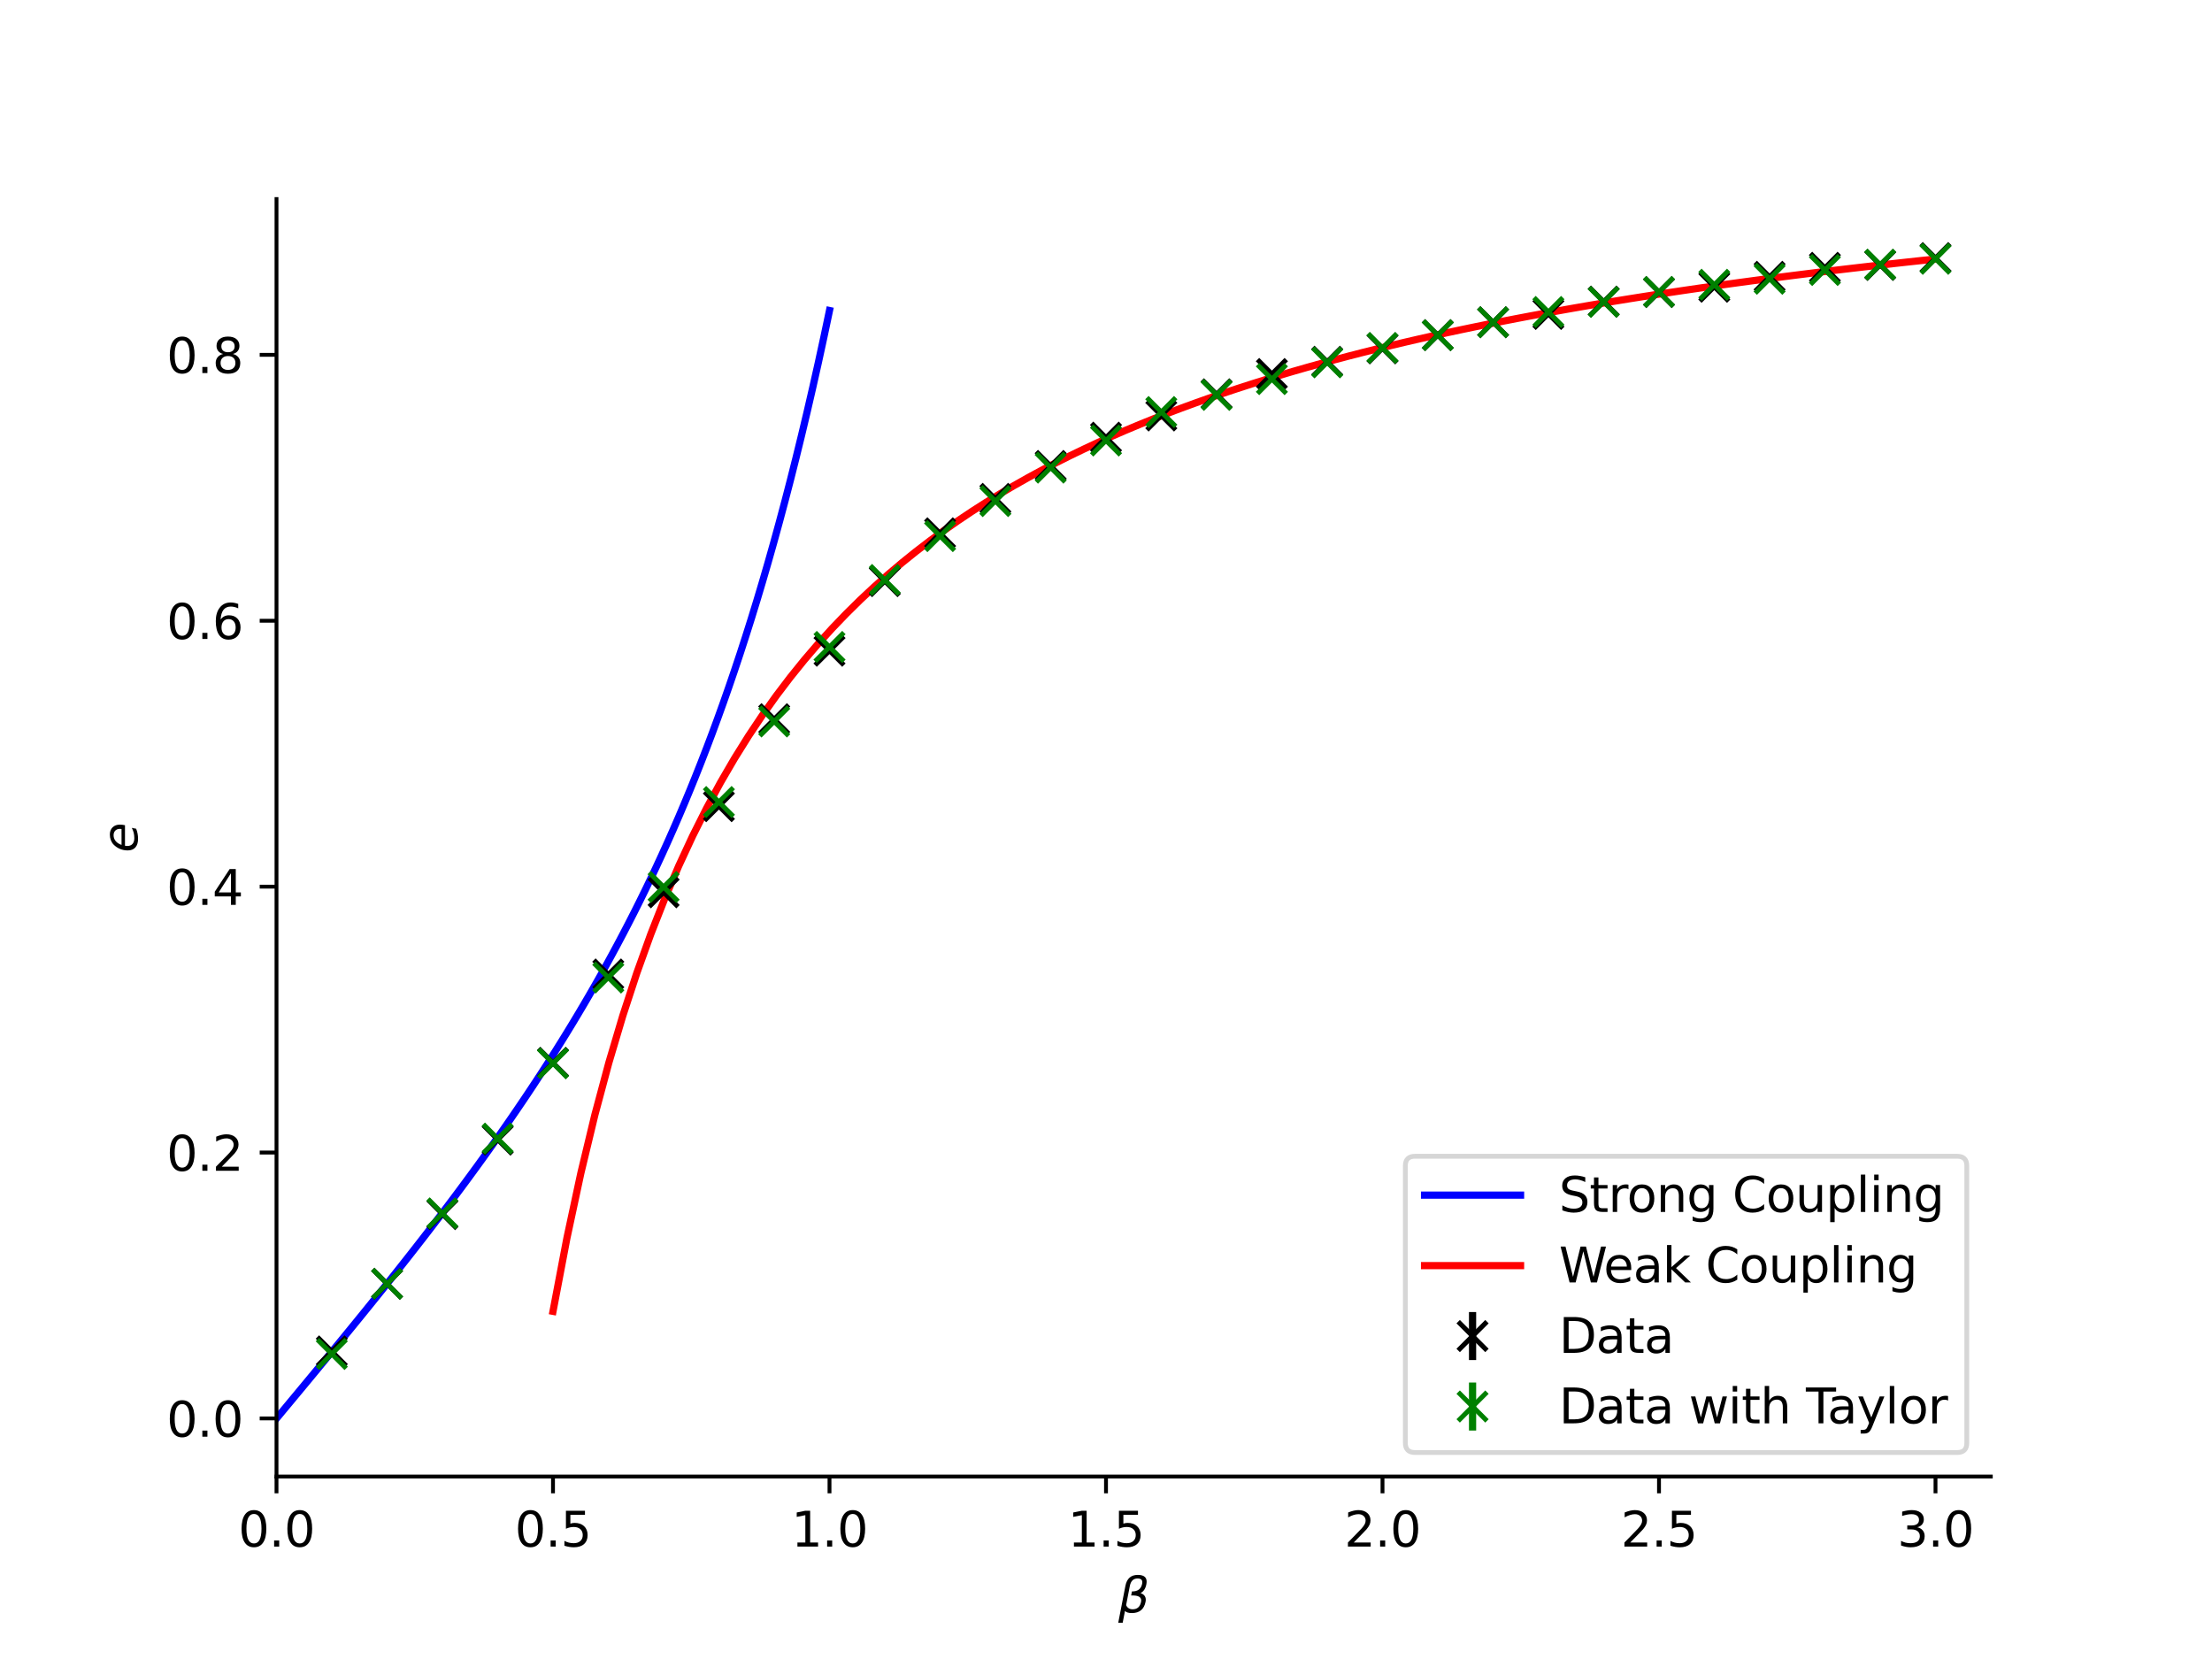 <?xml version="1.0" encoding="utf-8" standalone="no"?>
<!DOCTYPE svg PUBLIC "-//W3C//DTD SVG 1.1//EN"
  "http://www.w3.org/Graphics/SVG/1.1/DTD/svg11.dtd">
<svg xmlns:xlink="http://www.w3.org/1999/xlink" width="460.8pt" height="345.6pt" viewBox="0 0 460.8 345.6" xmlns="http://www.w3.org/2000/svg" version="1.1">
 <defs>
  <style type="text/css">*{stroke-linejoin: round; stroke-linecap: butt}</style>
 </defs>
 <g id="figure_1">
  <g id="patch_1">
   <path d="M 0 345.6 
L 460.8 345.6 
L 460.8 0 
L 0 0 
z
" style="fill: #ffffff"/>
  </g>
  <g id="axes_1">
   <g id="patch_2">
    <path d="M 57.6 307.584 
L 414.72 307.584 
L 414.72 41.472 
L 57.6 41.472 
z
" style="fill: #ffffff"/>
   </g>
   <g id="matplotlib.axis_1">
    <g id="xtick_1">
     <g id="line2d_1">
      <defs>
       <path id="mc35bdc4478" d="M 0 0 
L 0 3.5 
" style="stroke: #000000; stroke-width: 0.8"/>
      </defs>
      <g>
       <use xlink:href="#mc35bdc4478" x="57.6" y="307.584" style="stroke: #000000; stroke-width: 0.8"/>
      </g>
     </g>
     <g id="text_1">
      <!-- 0.0 -->
      <g transform="translate(49.648 322.182) scale(0.1 -0.1)">
       <defs>
        <path id="DejaVuSans-30" d="M 2034 4250 
Q 1547 4250 1301 3770 
Q 1056 3291 1056 2328 
Q 1056 1369 1301 889 
Q 1547 409 2034 409 
Q 2525 409 2770 889 
Q 3016 1369 3016 2328 
Q 3016 3291 2770 3770 
Q 2525 4250 2034 4250 
z
M 2034 4750 
Q 2819 4750 3233 4129 
Q 3647 3509 3647 2328 
Q 3647 1150 3233 529 
Q 2819 -91 2034 -91 
Q 1250 -91 836 529 
Q 422 1150 422 2328 
Q 422 3509 836 4129 
Q 1250 4750 2034 4750 
z
" transform="scale(0.016)"/>
        <path id="DejaVuSans-2e" d="M 684 794 
L 1344 794 
L 1344 0 
L 684 0 
L 684 794 
z
" transform="scale(0.016)"/>
       </defs>
       <use xlink:href="#DejaVuSans-30"/>
       <use xlink:href="#DejaVuSans-2e" x="63.623"/>
       <use xlink:href="#DejaVuSans-30" x="95.41"/>
      </g>
     </g>
    </g>
    <g id="xtick_2">
     <g id="line2d_2">
      <g>
       <use xlink:href="#mc35bdc4478" x="115.2" y="307.584" style="stroke: #000000; stroke-width: 0.8"/>
      </g>
     </g>
     <g id="text_2">
      <!-- 0.5 -->
      <g transform="translate(107.248 322.182) scale(0.1 -0.1)">
       <defs>
        <path id="DejaVuSans-35" d="M 691 4666 
L 3169 4666 
L 3169 4134 
L 1269 4134 
L 1269 2991 
Q 1406 3038 1543 3061 
Q 1681 3084 1819 3084 
Q 2600 3084 3056 2656 
Q 3513 2228 3513 1497 
Q 3513 744 3044 326 
Q 2575 -91 1722 -91 
Q 1428 -91 1123 -41 
Q 819 9 494 109 
L 494 744 
Q 775 591 1075 516 
Q 1375 441 1709 441 
Q 2250 441 2565 725 
Q 2881 1009 2881 1497 
Q 2881 1984 2565 2268 
Q 2250 2553 1709 2553 
Q 1456 2553 1204 2497 
Q 953 2441 691 2322 
L 691 4666 
z
" transform="scale(0.016)"/>
       </defs>
       <use xlink:href="#DejaVuSans-30"/>
       <use xlink:href="#DejaVuSans-2e" x="63.623"/>
       <use xlink:href="#DejaVuSans-35" x="95.41"/>
      </g>
     </g>
    </g>
    <g id="xtick_3">
     <g id="line2d_3">
      <g>
       <use xlink:href="#mc35bdc4478" x="172.8" y="307.584" style="stroke: #000000; stroke-width: 0.8"/>
      </g>
     </g>
     <g id="text_3">
      <!-- 1.0 -->
      <g transform="translate(164.848 322.182) scale(0.1 -0.1)">
       <defs>
        <path id="DejaVuSans-31" d="M 794 531 
L 1825 531 
L 1825 4091 
L 703 3866 
L 703 4441 
L 1819 4666 
L 2450 4666 
L 2450 531 
L 3481 531 
L 3481 0 
L 794 0 
L 794 531 
z
" transform="scale(0.016)"/>
       </defs>
       <use xlink:href="#DejaVuSans-31"/>
       <use xlink:href="#DejaVuSans-2e" x="63.623"/>
       <use xlink:href="#DejaVuSans-30" x="95.41"/>
      </g>
     </g>
    </g>
    <g id="xtick_4">
     <g id="line2d_4">
      <g>
       <use xlink:href="#mc35bdc4478" x="230.4" y="307.584" style="stroke: #000000; stroke-width: 0.8"/>
      </g>
     </g>
     <g id="text_4">
      <!-- 1.5 -->
      <g transform="translate(222.448 322.182) scale(0.1 -0.1)">
       <use xlink:href="#DejaVuSans-31"/>
       <use xlink:href="#DejaVuSans-2e" x="63.623"/>
       <use xlink:href="#DejaVuSans-35" x="95.41"/>
      </g>
     </g>
    </g>
    <g id="xtick_5">
     <g id="line2d_5">
      <g>
       <use xlink:href="#mc35bdc4478" x="288" y="307.584" style="stroke: #000000; stroke-width: 0.8"/>
      </g>
     </g>
     <g id="text_5">
      <!-- 2.0 -->
      <g transform="translate(280.048 322.182) scale(0.1 -0.1)">
       <defs>
        <path id="DejaVuSans-32" d="M 1228 531 
L 3431 531 
L 3431 0 
L 469 0 
L 469 531 
Q 828 903 1448 1529 
Q 2069 2156 2228 2338 
Q 2531 2678 2651 2914 
Q 2772 3150 2772 3378 
Q 2772 3750 2511 3984 
Q 2250 4219 1831 4219 
Q 1534 4219 1204 4116 
Q 875 4013 500 3803 
L 500 4441 
Q 881 4594 1212 4672 
Q 1544 4750 1819 4750 
Q 2544 4750 2975 4387 
Q 3406 4025 3406 3419 
Q 3406 3131 3298 2873 
Q 3191 2616 2906 2266 
Q 2828 2175 2409 1742 
Q 1991 1309 1228 531 
z
" transform="scale(0.016)"/>
       </defs>
       <use xlink:href="#DejaVuSans-32"/>
       <use xlink:href="#DejaVuSans-2e" x="63.623"/>
       <use xlink:href="#DejaVuSans-30" x="95.41"/>
      </g>
     </g>
    </g>
    <g id="xtick_6">
     <g id="line2d_6">
      <g>
       <use xlink:href="#mc35bdc4478" x="345.6" y="307.584" style="stroke: #000000; stroke-width: 0.8"/>
      </g>
     </g>
     <g id="text_6">
      <!-- 2.5 -->
      <g transform="translate(337.648 322.182) scale(0.1 -0.1)">
       <use xlink:href="#DejaVuSans-32"/>
       <use xlink:href="#DejaVuSans-2e" x="63.623"/>
       <use xlink:href="#DejaVuSans-35" x="95.41"/>
      </g>
     </g>
    </g>
    <g id="xtick_7">
     <g id="line2d_7">
      <g>
       <use xlink:href="#mc35bdc4478" x="403.2" y="307.584" style="stroke: #000000; stroke-width: 0.8"/>
      </g>
     </g>
     <g id="text_7">
      <!-- 3.0 -->
      <g transform="translate(395.248 322.182) scale(0.1 -0.1)">
       <defs>
        <path id="DejaVuSans-33" d="M 2597 2516 
Q 3050 2419 3304 2112 
Q 3559 1806 3559 1356 
Q 3559 666 3084 287 
Q 2609 -91 1734 -91 
Q 1441 -91 1130 -33 
Q 819 25 488 141 
L 488 750 
Q 750 597 1062 519 
Q 1375 441 1716 441 
Q 2309 441 2620 675 
Q 2931 909 2931 1356 
Q 2931 1769 2642 2001 
Q 2353 2234 1838 2234 
L 1294 2234 
L 1294 2753 
L 1863 2753 
Q 2328 2753 2575 2939 
Q 2822 3125 2822 3475 
Q 2822 3834 2567 4026 
Q 2313 4219 1838 4219 
Q 1578 4219 1281 4162 
Q 984 4106 628 3988 
L 628 4550 
Q 988 4650 1302 4700 
Q 1616 4750 1894 4750 
Q 2613 4750 3031 4423 
Q 3450 4097 3450 3541 
Q 3450 3153 3228 2886 
Q 3006 2619 2597 2516 
z
" transform="scale(0.016)"/>
       </defs>
       <use xlink:href="#DejaVuSans-33"/>
       <use xlink:href="#DejaVuSans-2e" x="63.623"/>
       <use xlink:href="#DejaVuSans-30" x="95.41"/>
      </g>
     </g>
    </g>
    <g id="text_8">
     <!-- $\beta$ -->
     <g transform="translate(232.96 335.962) scale(0.1 -0.1)">
      <defs>
       <path id="DejaVuSans-Oblique-3b2" d="M 872 216 
L 572 -1331 
L -6 -1331 
L 928 3478 
Q 1206 4903 2538 4903 
Q 3888 4903 3659 3700 
Q 3503 2844 2894 2531 
Q 3713 2250 3553 1416 
Q 3272 -69 1759 -66 
Q 1097 -63 872 216 
z
M 1019 966 
Q 1259 422 1875 425 
Q 2775 425 2966 1406 
Q 3138 2288 1675 2219 
L 1778 2750 
Q 2909 2731 3106 3750 
Q 3241 4438 2509 4434 
Q 1691 4434 1503 3459 
L 1019 966 
z
" transform="scale(0.016)"/>
      </defs>
      <use xlink:href="#DejaVuSans-Oblique-3b2" transform="translate(0 0.391)"/>
     </g>
    </g>
   </g>
   <g id="matplotlib.axis_2">
    <g id="ytick_1">
     <g id="line2d_8">
      <defs>
       <path id="mb5c45da5b0" d="M 0 0 
L -3.5 0 
" style="stroke: #000000; stroke-width: 0.8"/>
      </defs>
      <g>
       <use xlink:href="#mb5c45da5b0" x="57.6" y="295.488" style="stroke: #000000; stroke-width: 0.8"/>
      </g>
     </g>
     <g id="text_9">
      <!-- 0.0 -->
      <g transform="translate(34.697 299.287) scale(0.1 -0.1)">
       <use xlink:href="#DejaVuSans-30"/>
       <use xlink:href="#DejaVuSans-2e" x="63.623"/>
       <use xlink:href="#DejaVuSans-30" x="95.41"/>
      </g>
     </g>
    </g>
    <g id="ytick_2">
     <g id="line2d_9">
      <g>
       <use xlink:href="#mb5c45da5b0" x="57.6" y="240.095" style="stroke: #000000; stroke-width: 0.8"/>
      </g>
     </g>
     <g id="text_10">
      <!-- 0.2 -->
      <g transform="translate(34.697 243.894) scale(0.1 -0.1)">
       <use xlink:href="#DejaVuSans-30"/>
       <use xlink:href="#DejaVuSans-2e" x="63.623"/>
       <use xlink:href="#DejaVuSans-32" x="95.41"/>
      </g>
     </g>
    </g>
    <g id="ytick_3">
     <g id="line2d_10">
      <g>
       <use xlink:href="#mb5c45da5b0" x="57.6" y="184.702" style="stroke: #000000; stroke-width: 0.8"/>
      </g>
     </g>
     <g id="text_11">
      <!-- 0.4 -->
      <g transform="translate(34.697 188.501) scale(0.1 -0.1)">
       <defs>
        <path id="DejaVuSans-34" d="M 2419 4116 
L 825 1625 
L 2419 1625 
L 2419 4116 
z
M 2253 4666 
L 3047 4666 
L 3047 1625 
L 3713 1625 
L 3713 1100 
L 3047 1100 
L 3047 0 
L 2419 0 
L 2419 1100 
L 313 1100 
L 313 1709 
L 2253 4666 
z
" transform="scale(0.016)"/>
       </defs>
       <use xlink:href="#DejaVuSans-30"/>
       <use xlink:href="#DejaVuSans-2e" x="63.623"/>
       <use xlink:href="#DejaVuSans-34" x="95.41"/>
      </g>
     </g>
    </g>
    <g id="ytick_4">
     <g id="line2d_11">
      <g>
       <use xlink:href="#mb5c45da5b0" x="57.6" y="129.308" style="stroke: #000000; stroke-width: 0.8"/>
      </g>
     </g>
     <g id="text_12">
      <!-- 0.6 -->
      <g transform="translate(34.697 133.108) scale(0.1 -0.1)">
       <defs>
        <path id="DejaVuSans-36" d="M 2113 2584 
Q 1688 2584 1439 2293 
Q 1191 2003 1191 1497 
Q 1191 994 1439 701 
Q 1688 409 2113 409 
Q 2538 409 2786 701 
Q 3034 994 3034 1497 
Q 3034 2003 2786 2293 
Q 2538 2584 2113 2584 
z
M 3366 4563 
L 3366 3988 
Q 3128 4100 2886 4159 
Q 2644 4219 2406 4219 
Q 1781 4219 1451 3797 
Q 1122 3375 1075 2522 
Q 1259 2794 1537 2939 
Q 1816 3084 2150 3084 
Q 2853 3084 3261 2657 
Q 3669 2231 3669 1497 
Q 3669 778 3244 343 
Q 2819 -91 2113 -91 
Q 1303 -91 875 529 
Q 447 1150 447 2328 
Q 447 3434 972 4092 
Q 1497 4750 2381 4750 
Q 2619 4750 2861 4703 
Q 3103 4656 3366 4563 
z
" transform="scale(0.016)"/>
       </defs>
       <use xlink:href="#DejaVuSans-30"/>
       <use xlink:href="#DejaVuSans-2e" x="63.623"/>
       <use xlink:href="#DejaVuSans-36" x="95.41"/>
      </g>
     </g>
    </g>
    <g id="ytick_5">
     <g id="line2d_12">
      <g>
       <use xlink:href="#mb5c45da5b0" x="57.6" y="73.915" style="stroke: #000000; stroke-width: 0.8"/>
      </g>
     </g>
     <g id="text_13">
      <!-- 0.8 -->
      <g transform="translate(34.697 77.714) scale(0.1 -0.1)">
       <defs>
        <path id="DejaVuSans-38" d="M 2034 2216 
Q 1584 2216 1326 1975 
Q 1069 1734 1069 1313 
Q 1069 891 1326 650 
Q 1584 409 2034 409 
Q 2484 409 2743 651 
Q 3003 894 3003 1313 
Q 3003 1734 2745 1975 
Q 2488 2216 2034 2216 
z
M 1403 2484 
Q 997 2584 770 2862 
Q 544 3141 544 3541 
Q 544 4100 942 4425 
Q 1341 4750 2034 4750 
Q 2731 4750 3128 4425 
Q 3525 4100 3525 3541 
Q 3525 3141 3298 2862 
Q 3072 2584 2669 2484 
Q 3125 2378 3379 2068 
Q 3634 1759 3634 1313 
Q 3634 634 3220 271 
Q 2806 -91 2034 -91 
Q 1263 -91 848 271 
Q 434 634 434 1313 
Q 434 1759 690 2068 
Q 947 2378 1403 2484 
z
M 1172 3481 
Q 1172 3119 1398 2916 
Q 1625 2713 2034 2713 
Q 2441 2713 2670 2916 
Q 2900 3119 2900 3481 
Q 2900 3844 2670 4047 
Q 2441 4250 2034 4250 
Q 1625 4250 1398 4047 
Q 1172 3844 1172 3481 
z
" transform="scale(0.016)"/>
       </defs>
       <use xlink:href="#DejaVuSans-30"/>
       <use xlink:href="#DejaVuSans-2e" x="63.623"/>
       <use xlink:href="#DejaVuSans-38" x="95.41"/>
      </g>
     </g>
    </g>
    <g id="text_14">
     <!-- $e$ -->
     <g transform="translate(28.617 177.628) rotate(-90) scale(0.1 -0.1)">
      <defs>
       <path id="DejaVuSans-Oblique-65" d="M 3078 2063 
Q 3088 2113 3092 2166 
Q 3097 2219 3097 2272 
Q 3097 2653 2873 2875 
Q 2650 3097 2266 3097 
Q 1838 3097 1509 2826 
Q 1181 2556 1013 2059 
L 3078 2063 
z
M 3578 1613 
L 903 1613 
Q 884 1494 878 1425 
Q 872 1356 872 1306 
Q 872 872 1139 634 
Q 1406 397 1894 397 
Q 2269 397 2603 481 
Q 2938 566 3225 728 
L 3116 159 
Q 2806 34 2476 -28 
Q 2147 -91 1806 -91 
Q 1078 -91 686 257 
Q 294 606 294 1247 
Q 294 1794 489 2264 
Q 684 2734 1063 3103 
Q 1306 3334 1642 3459 
Q 1978 3584 2356 3584 
Q 2950 3584 3301 3228 
Q 3653 2872 3653 2272 
Q 3653 2128 3634 1964 
Q 3616 1800 3578 1613 
z
" transform="scale(0.016)"/>
      </defs>
      <use xlink:href="#DejaVuSans-Oblique-65"/>
     </g>
    </g>
   </g>
   <g id="LineCollection_1">
    <path d="M 69.12 281.78 
L 69.12 281.262 
" clip-path="url(#p9808ed0e3b)" style="fill: none; stroke: #000000; stroke-width: 1.5"/>
    <path d="M 80.64 267.705 
L 80.64 267.168 
" clip-path="url(#p9808ed0e3b)" style="fill: none; stroke: #000000; stroke-width: 1.5"/>
    <path d="M 92.16 253.198 
L 92.16 252.66 
" clip-path="url(#p9808ed0e3b)" style="fill: none; stroke: #000000; stroke-width: 1.5"/>
    <path d="M 103.68 237.66 
L 103.68 237.157 
" clip-path="url(#p9808ed0e3b)" style="fill: none; stroke: #000000; stroke-width: 1.5"/>
    <path d="M 115.2 221.753 
L 115.2 221.04 
" clip-path="url(#p9808ed0e3b)" style="fill: none; stroke: #000000; stroke-width: 1.5"/>
    <path d="M 126.72 203.4 
L 126.72 202.593 
" clip-path="url(#p9808ed0e3b)" style="fill: none; stroke: #000000; stroke-width: 1.5"/>
    <path d="M 138.24 186.275 
L 138.24 185.493 
" clip-path="url(#p9808ed0e3b)" style="fill: none; stroke: #000000; stroke-width: 1.5"/>
    <path d="M 149.76 168.43 
L 149.76 167.458 
" clip-path="url(#p9808ed0e3b)" style="fill: none; stroke: #000000; stroke-width: 1.5"/>
    <path d="M 161.28 150.391 
L 161.28 149.248 
" clip-path="url(#p9808ed0e3b)" style="fill: none; stroke: #000000; stroke-width: 1.5"/>
    <path d="M 172.8 136.089 
L 172.8 135.033 
" clip-path="url(#p9808ed0e3b)" style="fill: none; stroke: #000000; stroke-width: 1.5"/>
    <path d="M 184.32 121.581 
L 184.32 120.547 
" clip-path="url(#p9808ed0e3b)" style="fill: none; stroke: #000000; stroke-width: 1.5"/>
    <path d="M 195.84 111.556 
L 195.84 110.622 
" clip-path="url(#p9808ed0e3b)" style="fill: none; stroke: #000000; stroke-width: 1.5"/>
    <path d="M 207.36 104.399 
L 207.36 103.438 
" clip-path="url(#p9808ed0e3b)" style="fill: none; stroke: #000000; stroke-width: 1.5"/>
    <path d="M 218.88 97.398 
L 218.88 96.718 
" clip-path="url(#p9808ed0e3b)" style="fill: none; stroke: #000000; stroke-width: 1.5"/>
    <path d="M 230.4 91.587 
L 230.4 90.747 
" clip-path="url(#p9808ed0e3b)" style="fill: none; stroke: #000000; stroke-width: 1.5"/>
    <path d="M 241.92 87.053 
L 241.92 86.066 
" clip-path="url(#p9808ed0e3b)" style="fill: none; stroke: #000000; stroke-width: 1.5"/>
    <path d="M 253.44 82.391 
L 253.44 81.88 
" clip-path="url(#p9808ed0e3b)" style="fill: none; stroke: #000000; stroke-width: 1.5"/>
    <path d="M 264.96 78.398 
L 264.96 77.413 
" clip-path="url(#p9808ed0e3b)" style="fill: none; stroke: #000000; stroke-width: 1.5"/>
    <path d="M 276.48 75.612 
L 276.48 75.097 
" clip-path="url(#p9808ed0e3b)" style="fill: none; stroke: #000000; stroke-width: 1.5"/>
    <path d="M 288 72.922 
L 288 72.232 
" clip-path="url(#p9808ed0e3b)" style="fill: none; stroke: #000000; stroke-width: 1.5"/>
    <path d="M 299.52 70.073 
L 299.52 69.568 
" clip-path="url(#p9808ed0e3b)" style="fill: none; stroke: #000000; stroke-width: 1.5"/>
    <path d="M 311.04 67.35 
L 311.04 66.898 
" clip-path="url(#p9808ed0e3b)" style="fill: none; stroke: #000000; stroke-width: 1.5"/>
    <path d="M 322.56 65.595 
L 322.56 65.215 
" clip-path="url(#p9808ed0e3b)" style="fill: none; stroke: #000000; stroke-width: 1.5"/>
    <path d="M 334.08 62.993 
L 334.08 62.651 
" clip-path="url(#p9808ed0e3b)" style="fill: none; stroke: #000000; stroke-width: 1.5"/>
    <path d="M 345.6 61.063 
L 345.6 60.626 
" clip-path="url(#p9808ed0e3b)" style="fill: none; stroke: #000000; stroke-width: 1.5"/>
    <path d="M 357.12 59.904 
L 357.12 59.575 
" clip-path="url(#p9808ed0e3b)" style="fill: none; stroke: #000000; stroke-width: 1.5"/>
    <path d="M 368.64 57.958 
L 368.64 57.36 
" clip-path="url(#p9808ed0e3b)" style="fill: none; stroke: #000000; stroke-width: 1.5"/>
    <path d="M 380.16 56.087 
L 380.16 55.478 
" clip-path="url(#p9808ed0e3b)" style="fill: none; stroke: #000000; stroke-width: 1.5"/>
    <path d="M 391.68 55.388 
L 391.68 55.004 
" clip-path="url(#p9808ed0e3b)" style="fill: none; stroke: #000000; stroke-width: 1.5"/>
    <path d="M 403.2 53.941 
L 403.2 53.568 
" clip-path="url(#p9808ed0e3b)" style="fill: none; stroke: #000000; stroke-width: 1.5"/>
   </g>
   <g id="LineCollection_2">
    <path d="M 69.12 282.304 
L 69.12 281.811 
" clip-path="url(#p9808ed0e3b)" style="fill: none; stroke: #008000; stroke-width: 1.5"/>
    <path d="M 80.64 267.692 
L 80.64 267.178 
" clip-path="url(#p9808ed0e3b)" style="fill: none; stroke: #008000; stroke-width: 1.5"/>
    <path d="M 92.16 253.029 
L 92.16 252.506 
" clip-path="url(#p9808ed0e3b)" style="fill: none; stroke: #008000; stroke-width: 1.5"/>
    <path d="M 103.68 237.512 
L 103.68 236.864 
" clip-path="url(#p9808ed0e3b)" style="fill: none; stroke: #008000; stroke-width: 1.5"/>
    <path d="M 115.2 221.86 
L 115.2 221.157 
" clip-path="url(#p9808ed0e3b)" style="fill: none; stroke: #008000; stroke-width: 1.5"/>
    <path d="M 126.72 204.061 
L 126.72 203.219 
" clip-path="url(#p9808ed0e3b)" style="fill: none; stroke: #008000; stroke-width: 1.5"/>
    <path d="M 138.24 185.191 
L 138.24 184.343 
" clip-path="url(#p9808ed0e3b)" style="fill: none; stroke: #008000; stroke-width: 1.5"/>
    <path d="M 149.76 167.593 
L 149.76 166.551 
" clip-path="url(#p9808ed0e3b)" style="fill: none; stroke: #008000; stroke-width: 1.5"/>
    <path d="M 161.28 150.896 
L 161.28 149.692 
" clip-path="url(#p9808ed0e3b)" style="fill: none; stroke: #008000; stroke-width: 1.5"/>
    <path d="M 172.8 135.334 
L 172.8 134.21 
" clip-path="url(#p9808ed0e3b)" style="fill: none; stroke: #008000; stroke-width: 1.5"/>
    <path d="M 184.32 121.253 
L 184.32 120.382 
" clip-path="url(#p9808ed0e3b)" style="fill: none; stroke: #008000; stroke-width: 1.5"/>
    <path d="M 195.84 112.235 
L 195.84 111.124 
" clip-path="url(#p9808ed0e3b)" style="fill: none; stroke: #008000; stroke-width: 1.5"/>
    <path d="M 207.36 104.805 
L 207.36 103.967 
" clip-path="url(#p9808ed0e3b)" style="fill: none; stroke: #008000; stroke-width: 1.5"/>
    <path d="M 218.88 97.805 
L 218.88 97.029 
" clip-path="url(#p9808ed0e3b)" style="fill: none; stroke: #008000; stroke-width: 1.5"/>
    <path d="M 230.4 92.107 
L 230.4 91.432 
" clip-path="url(#p9808ed0e3b)" style="fill: none; stroke: #008000; stroke-width: 1.5"/>
    <path d="M 241.92 86.158 
L 241.92 85.5 
" clip-path="url(#p9808ed0e3b)" style="fill: none; stroke: #008000; stroke-width: 1.5"/>
    <path d="M 253.44 82.65 
L 253.44 81.87 
" clip-path="url(#p9808ed0e3b)" style="fill: none; stroke: #008000; stroke-width: 1.5"/>
    <path d="M 264.96 79.304 
L 264.96 78.652 
" clip-path="url(#p9808ed0e3b)" style="fill: none; stroke: #008000; stroke-width: 1.5"/>
    <path d="M 276.48 75.907 
L 276.48 75.072 
" clip-path="url(#p9808ed0e3b)" style="fill: none; stroke: #008000; stroke-width: 1.5"/>
    <path d="M 288 72.87 
L 288 72.084 
" clip-path="url(#p9808ed0e3b)" style="fill: none; stroke: #008000; stroke-width: 1.5"/>
    <path d="M 299.52 70.074 
L 299.52 69.576 
" clip-path="url(#p9808ed0e3b)" style="fill: none; stroke: #008000; stroke-width: 1.5"/>
    <path d="M 311.04 67.327 
L 311.04 66.932 
" clip-path="url(#p9808ed0e3b)" style="fill: none; stroke: #008000; stroke-width: 1.5"/>
    <path d="M 322.56 65.163 
L 322.56 64.81 
" clip-path="url(#p9808ed0e3b)" style="fill: none; stroke: #008000; stroke-width: 1.5"/>
    <path d="M 334.08 63.194 
L 334.08 62.59 
" clip-path="url(#p9808ed0e3b)" style="fill: none; stroke: #008000; stroke-width: 1.5"/>
    <path d="M 345.6 60.974 
L 345.6 60.651 
" clip-path="url(#p9808ed0e3b)" style="fill: none; stroke: #008000; stroke-width: 1.5"/>
    <path d="M 357.12 59.608 
L 357.12 59.022 
" clip-path="url(#p9808ed0e3b)" style="fill: none; stroke: #008000; stroke-width: 1.5"/>
    <path d="M 368.64 58.371 
L 368.64 57.772 
" clip-path="url(#p9808ed0e3b)" style="fill: none; stroke: #008000; stroke-width: 1.5"/>
    <path d="M 380.16 56.458 
L 380.16 56.032 
" clip-path="url(#p9808ed0e3b)" style="fill: none; stroke: #008000; stroke-width: 1.5"/>
    <path d="M 391.68 55.322 
L 391.68 54.93 
" clip-path="url(#p9808ed0e3b)" style="fill: none; stroke: #008000; stroke-width: 1.5"/>
    <path d="M 403.2 54.072 
L 403.2 53.767 
" clip-path="url(#p9808ed0e3b)" style="fill: none; stroke: #008000; stroke-width: 1.5"/>
   </g>
   <g id="line2d_13">
    <path d="M 57.6 295.488 
L 58.764 294.089 
L 59.927 292.69 
L 61.091 291.29 
L 62.255 289.89 
L 63.418 288.488 
L 64.582 287.085 
L 65.745 285.68 
L 66.909 284.273 
L 68.073 282.864 
L 69.236 281.452 
L 70.4 280.038 
L 71.564 278.62 
L 72.727 277.199 
L 73.891 275.774 
L 75.055 274.345 
L 76.218 272.911 
L 77.382 271.473 
L 78.545 270.03 
L 79.709 268.582 
L 80.873 267.128 
L 82.036 265.668 
L 83.2 264.202 
L 84.364 262.729 
L 85.527 261.249 
L 86.691 259.762 
L 87.855 258.267 
L 89.018 256.765 
L 90.182 255.253 
L 91.345 253.733 
L 92.509 252.203 
L 93.673 250.664 
L 94.836 249.114 
L 96 247.554 
L 97.164 245.983 
L 98.327 244.4 
L 99.491 242.804 
L 100.655 241.196 
L 101.818 239.575 
L 102.982 237.94 
L 104.145 236.29 
L 105.309 234.625 
L 106.473 232.944 
L 107.636 231.246 
L 108.8 229.532 
L 109.964 227.799 
L 111.127 226.047 
L 112.291 224.276 
L 113.455 222.484 
L 114.618 220.67 
L 115.782 218.834 
L 116.945 216.975 
L 118.109 215.091 
L 119.273 213.181 
L 120.436 211.245 
L 121.6 209.281 
L 122.764 207.287 
L 123.927 205.263 
L 125.091 203.208 
L 126.255 201.119 
L 127.418 198.995 
L 128.582 196.836 
L 129.745 194.638 
L 130.909 192.401 
L 132.073 190.123 
L 133.236 187.802 
L 134.4 185.436 
L 135.564 183.024 
L 136.727 180.562 
L 137.891 178.05 
L 139.055 175.485 
L 140.218 172.864 
L 141.382 170.186 
L 142.545 167.447 
L 143.709 164.646 
L 144.873 161.78 
L 146.036 158.846 
L 147.2 155.841 
L 148.364 152.762 
L 149.527 149.607 
L 150.691 146.372 
L 151.855 143.053 
L 153.018 139.649 
L 154.182 136.154 
L 155.345 132.566 
L 156.509 128.88 
L 157.673 125.094 
L 158.836 121.202 
L 160 117.202 
L 161.164 113.088 
L 162.327 108.856 
L 163.491 104.502 
L 164.655 100.022 
L 165.818 95.409 
L 166.982 90.66 
L 168.145 85.77 
L 169.309 80.732 
L 170.473 75.542 
L 171.636 70.195 
L 172.8 64.683 
" clip-path="url(#p9808ed0e3b)" style="fill: none; stroke: #0000ff; stroke-width: 1.5; stroke-linecap: square"/>
   </g>
   <g id="line2d_14">
    <path d="M 115.2 273.175 
L 118.109 257.871 
L 121.018 244.315 
L 123.927 232.225 
L 126.836 221.376 
L 129.745 211.586 
L 132.655 202.706 
L 135.564 194.617 
L 138.473 187.215 
L 141.382 180.417 
L 144.291 174.152 
L 147.2 168.359 
L 150.109 162.986 
L 153.018 157.99 
L 155.927 153.331 
L 158.836 148.977 
L 161.745 144.898 
L 164.655 141.069 
L 167.564 137.467 
L 170.473 134.073 
L 173.382 130.87 
L 176.291 127.841 
L 179.2 124.972 
L 182.109 122.251 
L 185.018 119.668 
L 187.927 117.21 
L 190.836 114.871 
L 193.745 112.641 
L 196.655 110.512 
L 199.564 108.478 
L 202.473 106.533 
L 205.382 104.671 
L 208.291 102.887 
L 211.2 101.176 
L 214.109 99.533 
L 217.018 97.954 
L 219.927 96.437 
L 222.836 94.976 
L 225.745 93.57 
L 228.655 92.215 
L 231.564 90.908 
L 234.473 89.647 
L 237.382 88.429 
L 240.291 87.253 
L 243.2 86.116 
L 246.109 85.016 
L 249.018 83.951 
L 251.927 82.92 
L 254.836 81.922 
L 257.745 80.953 
L 260.655 80.015 
L 263.564 79.104 
L 266.473 78.22 
L 269.382 77.361 
L 272.291 76.527 
L 275.2 75.716 
L 278.109 74.928 
L 281.018 74.161 
L 283.927 73.415 
L 286.836 72.689 
L 289.745 71.981 
L 292.655 71.293 
L 295.564 70.621 
L 298.473 69.967 
L 301.382 69.329 
L 304.291 68.706 
L 307.2 68.099 
L 310.109 67.506 
L 313.018 66.927 
L 315.927 66.362 
L 318.836 65.81 
L 321.745 65.271 
L 324.655 64.744 
L 327.564 64.228 
L 330.473 63.724 
L 333.382 63.231 
L 336.291 62.749 
L 339.2 62.277 
L 342.109 61.815 
L 345.018 61.363 
L 347.927 60.92 
L 350.836 60.486 
L 353.745 60.061 
L 356.655 59.644 
L 359.564 59.236 
L 362.473 58.836 
L 365.382 58.444 
L 368.291 58.059 
L 371.2 57.681 
L 374.109 57.311 
L 377.018 56.948 
L 379.927 56.591 
L 382.836 56.241 
L 385.745 55.898 
L 388.655 55.56 
L 391.564 55.229 
L 394.473 54.904 
L 397.382 54.584 
L 400.291 54.27 
L 403.2 53.961 
" clip-path="url(#p9808ed0e3b)" style="fill: none; stroke: #ff0000; stroke-width: 1.5; stroke-linecap: square"/>
   </g>
   <g id="line2d_15">
    <defs>
     <path id="m43c5a439f2" d="M -3 3 
L 3 -3 
M -3 -3 
L 3 3 
" style="stroke: #000000"/>
    </defs>
    <g clip-path="url(#p9808ed0e3b)">
     <use xlink:href="#m43c5a439f2" x="69.12" y="281.521" style="stroke: #000000"/>
     <use xlink:href="#m43c5a439f2" x="80.64" y="267.436" style="stroke: #000000"/>
     <use xlink:href="#m43c5a439f2" x="92.16" y="252.929" style="stroke: #000000"/>
     <use xlink:href="#m43c5a439f2" x="103.68" y="237.409" style="stroke: #000000"/>
     <use xlink:href="#m43c5a439f2" x="115.2" y="221.397" style="stroke: #000000"/>
     <use xlink:href="#m43c5a439f2" x="126.72" y="202.996" style="stroke: #000000"/>
     <use xlink:href="#m43c5a439f2" x="138.24" y="185.884" style="stroke: #000000"/>
     <use xlink:href="#m43c5a439f2" x="149.76" y="167.944" style="stroke: #000000"/>
     <use xlink:href="#m43c5a439f2" x="161.28" y="149.819" style="stroke: #000000"/>
     <use xlink:href="#m43c5a439f2" x="172.8" y="135.561" style="stroke: #000000"/>
     <use xlink:href="#m43c5a439f2" x="184.32" y="121.064" style="stroke: #000000"/>
     <use xlink:href="#m43c5a439f2" x="195.84" y="111.089" style="stroke: #000000"/>
     <use xlink:href="#m43c5a439f2" x="207.36" y="103.919" style="stroke: #000000"/>
     <use xlink:href="#m43c5a439f2" x="218.88" y="97.058" style="stroke: #000000"/>
     <use xlink:href="#m43c5a439f2" x="230.4" y="91.167" style="stroke: #000000"/>
     <use xlink:href="#m43c5a439f2" x="241.92" y="86.56" style="stroke: #000000"/>
     <use xlink:href="#m43c5a439f2" x="253.44" y="82.136" style="stroke: #000000"/>
     <use xlink:href="#m43c5a439f2" x="264.96" y="77.905" style="stroke: #000000"/>
     <use xlink:href="#m43c5a439f2" x="276.48" y="75.354" style="stroke: #000000"/>
     <use xlink:href="#m43c5a439f2" x="288" y="72.577" style="stroke: #000000"/>
     <use xlink:href="#m43c5a439f2" x="299.52" y="69.82" style="stroke: #000000"/>
     <use xlink:href="#m43c5a439f2" x="311.04" y="67.124" style="stroke: #000000"/>
     <use xlink:href="#m43c5a439f2" x="322.56" y="65.405" style="stroke: #000000"/>
     <use xlink:href="#m43c5a439f2" x="334.08" y="62.822" style="stroke: #000000"/>
     <use xlink:href="#m43c5a439f2" x="345.6" y="60.845" style="stroke: #000000"/>
     <use xlink:href="#m43c5a439f2" x="357.12" y="59.739" style="stroke: #000000"/>
     <use xlink:href="#m43c5a439f2" x="368.64" y="57.659" style="stroke: #000000"/>
     <use xlink:href="#m43c5a439f2" x="380.16" y="55.782" style="stroke: #000000"/>
     <use xlink:href="#m43c5a439f2" x="391.68" y="55.196" style="stroke: #000000"/>
     <use xlink:href="#m43c5a439f2" x="403.2" y="53.755" style="stroke: #000000"/>
    </g>
   </g>
   <g id="line2d_16">
    <defs>
     <path id="md959834abc" d="M -3 3 
L 3 -3 
M -3 -3 
L 3 3 
" style="stroke: #008000"/>
    </defs>
    <g clip-path="url(#p9808ed0e3b)">
     <use xlink:href="#md959834abc" x="69.12" y="282.057" style="fill: #008000; stroke: #008000"/>
     <use xlink:href="#md959834abc" x="80.64" y="267.435" style="fill: #008000; stroke: #008000"/>
     <use xlink:href="#md959834abc" x="92.16" y="252.768" style="fill: #008000; stroke: #008000"/>
     <use xlink:href="#md959834abc" x="103.68" y="237.188" style="fill: #008000; stroke: #008000"/>
     <use xlink:href="#md959834abc" x="115.2" y="221.508" style="fill: #008000; stroke: #008000"/>
     <use xlink:href="#md959834abc" x="126.72" y="203.64" style="fill: #008000; stroke: #008000"/>
     <use xlink:href="#md959834abc" x="138.24" y="184.767" style="fill: #008000; stroke: #008000"/>
     <use xlink:href="#md959834abc" x="149.76" y="167.072" style="fill: #008000; stroke: #008000"/>
     <use xlink:href="#md959834abc" x="161.28" y="150.294" style="fill: #008000; stroke: #008000"/>
     <use xlink:href="#md959834abc" x="172.8" y="134.772" style="fill: #008000; stroke: #008000"/>
     <use xlink:href="#md959834abc" x="184.32" y="120.817" style="fill: #008000; stroke: #008000"/>
     <use xlink:href="#md959834abc" x="195.84" y="111.68" style="fill: #008000; stroke: #008000"/>
     <use xlink:href="#md959834abc" x="207.36" y="104.386" style="fill: #008000; stroke: #008000"/>
     <use xlink:href="#md959834abc" x="218.88" y="97.417" style="fill: #008000; stroke: #008000"/>
     <use xlink:href="#md959834abc" x="230.4" y="91.769" style="fill: #008000; stroke: #008000"/>
     <use xlink:href="#md959834abc" x="241.92" y="85.829" style="fill: #008000; stroke: #008000"/>
     <use xlink:href="#md959834abc" x="253.44" y="82.26" style="fill: #008000; stroke: #008000"/>
     <use xlink:href="#md959834abc" x="264.96" y="78.978" style="fill: #008000; stroke: #008000"/>
     <use xlink:href="#md959834abc" x="276.48" y="75.489" style="fill: #008000; stroke: #008000"/>
     <use xlink:href="#md959834abc" x="288" y="72.477" style="fill: #008000; stroke: #008000"/>
     <use xlink:href="#md959834abc" x="299.52" y="69.825" style="fill: #008000; stroke: #008000"/>
     <use xlink:href="#md959834abc" x="311.04" y="67.13" style="fill: #008000; stroke: #008000"/>
     <use xlink:href="#md959834abc" x="322.56" y="64.987" style="fill: #008000; stroke: #008000"/>
     <use xlink:href="#md959834abc" x="334.08" y="62.892" style="fill: #008000; stroke: #008000"/>
     <use xlink:href="#md959834abc" x="345.6" y="60.812" style="fill: #008000; stroke: #008000"/>
     <use xlink:href="#md959834abc" x="357.12" y="59.315" style="fill: #008000; stroke: #008000"/>
     <use xlink:href="#md959834abc" x="368.64" y="58.072" style="fill: #008000; stroke: #008000"/>
     <use xlink:href="#md959834abc" x="380.16" y="56.245" style="fill: #008000; stroke: #008000"/>
     <use xlink:href="#md959834abc" x="391.68" y="55.126" style="fill: #008000; stroke: #008000"/>
     <use xlink:href="#md959834abc" x="403.2" y="53.919" style="fill: #008000; stroke: #008000"/>
    </g>
   </g>
   <g id="patch_3">
    <path d="M 57.6 307.584 
L 57.6 41.472 
" style="fill: none; stroke: #000000; stroke-width: 0.8; stroke-linejoin: miter; stroke-linecap: square"/>
   </g>
   <g id="patch_4">
    <path d="M 57.6 307.584 
L 414.72 307.584 
" style="fill: none; stroke: #000000; stroke-width: 0.8; stroke-linejoin: miter; stroke-linecap: square"/>
   </g>
   <g id="legend_1">
    <g id="patch_5">
     <path d="M 294.761 302.584 
L 407.72 302.584 
Q 409.72 302.584 409.72 300.584 
L 409.72 242.871 
Q 409.72 240.871 407.72 240.871 
L 294.761 240.871 
Q 292.761 240.871 292.761 242.871 
L 292.761 300.584 
Q 292.761 302.584 294.761 302.584 
z
" style="fill: #ffffff; opacity: 0.8; stroke: #cccccc; stroke-linejoin: miter"/>
    </g>
    <g id="line2d_17">
     <path d="M 296.761 248.97 
L 306.761 248.97 
L 316.761 248.97 
" style="fill: none; stroke: #0000ff; stroke-width: 1.5; stroke-linecap: square"/>
    </g>
    <g id="text_15">
     <!-- Strong Coupling -->
     <g transform="translate(324.761 252.47) scale(0.1 -0.1)">
      <defs>
       <path id="DejaVuSans-53" d="M 3425 4513 
L 3425 3897 
Q 3066 4069 2747 4153 
Q 2428 4238 2131 4238 
Q 1616 4238 1336 4038 
Q 1056 3838 1056 3469 
Q 1056 3159 1242 3001 
Q 1428 2844 1947 2747 
L 2328 2669 
Q 3034 2534 3370 2195 
Q 3706 1856 3706 1288 
Q 3706 609 3251 259 
Q 2797 -91 1919 -91 
Q 1588 -91 1214 -16 
Q 841 59 441 206 
L 441 856 
Q 825 641 1194 531 
Q 1563 422 1919 422 
Q 2459 422 2753 634 
Q 3047 847 3047 1241 
Q 3047 1584 2836 1778 
Q 2625 1972 2144 2069 
L 1759 2144 
Q 1053 2284 737 2584 
Q 422 2884 422 3419 
Q 422 4038 858 4394 
Q 1294 4750 2059 4750 
Q 2388 4750 2728 4690 
Q 3069 4631 3425 4513 
z
" transform="scale(0.016)"/>
       <path id="DejaVuSans-74" d="M 1172 4494 
L 1172 3500 
L 2356 3500 
L 2356 3053 
L 1172 3053 
L 1172 1153 
Q 1172 725 1289 603 
Q 1406 481 1766 481 
L 2356 481 
L 2356 0 
L 1766 0 
Q 1100 0 847 248 
Q 594 497 594 1153 
L 594 3053 
L 172 3053 
L 172 3500 
L 594 3500 
L 594 4494 
L 1172 4494 
z
" transform="scale(0.016)"/>
       <path id="DejaVuSans-72" d="M 2631 2963 
Q 2534 3019 2420 3045 
Q 2306 3072 2169 3072 
Q 1681 3072 1420 2755 
Q 1159 2438 1159 1844 
L 1159 0 
L 581 0 
L 581 3500 
L 1159 3500 
L 1159 2956 
Q 1341 3275 1631 3429 
Q 1922 3584 2338 3584 
Q 2397 3584 2469 3576 
Q 2541 3569 2628 3553 
L 2631 2963 
z
" transform="scale(0.016)"/>
       <path id="DejaVuSans-6f" d="M 1959 3097 
Q 1497 3097 1228 2736 
Q 959 2375 959 1747 
Q 959 1119 1226 758 
Q 1494 397 1959 397 
Q 2419 397 2687 759 
Q 2956 1122 2956 1747 
Q 2956 2369 2687 2733 
Q 2419 3097 1959 3097 
z
M 1959 3584 
Q 2709 3584 3137 3096 
Q 3566 2609 3566 1747 
Q 3566 888 3137 398 
Q 2709 -91 1959 -91 
Q 1206 -91 779 398 
Q 353 888 353 1747 
Q 353 2609 779 3096 
Q 1206 3584 1959 3584 
z
" transform="scale(0.016)"/>
       <path id="DejaVuSans-6e" d="M 3513 2113 
L 3513 0 
L 2938 0 
L 2938 2094 
Q 2938 2591 2744 2837 
Q 2550 3084 2163 3084 
Q 1697 3084 1428 2787 
Q 1159 2491 1159 1978 
L 1159 0 
L 581 0 
L 581 3500 
L 1159 3500 
L 1159 2956 
Q 1366 3272 1645 3428 
Q 1925 3584 2291 3584 
Q 2894 3584 3203 3211 
Q 3513 2838 3513 2113 
z
" transform="scale(0.016)"/>
       <path id="DejaVuSans-67" d="M 2906 1791 
Q 2906 2416 2648 2759 
Q 2391 3103 1925 3103 
Q 1463 3103 1205 2759 
Q 947 2416 947 1791 
Q 947 1169 1205 825 
Q 1463 481 1925 481 
Q 2391 481 2648 825 
Q 2906 1169 2906 1791 
z
M 3481 434 
Q 3481 -459 3084 -895 
Q 2688 -1331 1869 -1331 
Q 1566 -1331 1297 -1286 
Q 1028 -1241 775 -1147 
L 775 -588 
Q 1028 -725 1275 -790 
Q 1522 -856 1778 -856 
Q 2344 -856 2625 -561 
Q 2906 -266 2906 331 
L 2906 616 
Q 2728 306 2450 153 
Q 2172 0 1784 0 
Q 1141 0 747 490 
Q 353 981 353 1791 
Q 353 2603 747 3093 
Q 1141 3584 1784 3584 
Q 2172 3584 2450 3431 
Q 2728 3278 2906 2969 
L 2906 3500 
L 3481 3500 
L 3481 434 
z
" transform="scale(0.016)"/>
       <path id="DejaVuSans-20" transform="scale(0.016)"/>
       <path id="DejaVuSans-43" d="M 4122 4306 
L 4122 3641 
Q 3803 3938 3442 4084 
Q 3081 4231 2675 4231 
Q 1875 4231 1450 3742 
Q 1025 3253 1025 2328 
Q 1025 1406 1450 917 
Q 1875 428 2675 428 
Q 3081 428 3442 575 
Q 3803 722 4122 1019 
L 4122 359 
Q 3791 134 3420 21 
Q 3050 -91 2638 -91 
Q 1578 -91 968 557 
Q 359 1206 359 2328 
Q 359 3453 968 4101 
Q 1578 4750 2638 4750 
Q 3056 4750 3426 4639 
Q 3797 4528 4122 4306 
z
" transform="scale(0.016)"/>
       <path id="DejaVuSans-75" d="M 544 1381 
L 544 3500 
L 1119 3500 
L 1119 1403 
Q 1119 906 1312 657 
Q 1506 409 1894 409 
Q 2359 409 2629 706 
Q 2900 1003 2900 1516 
L 2900 3500 
L 3475 3500 
L 3475 0 
L 2900 0 
L 2900 538 
Q 2691 219 2414 64 
Q 2138 -91 1772 -91 
Q 1169 -91 856 284 
Q 544 659 544 1381 
z
M 1991 3584 
L 1991 3584 
z
" transform="scale(0.016)"/>
       <path id="DejaVuSans-70" d="M 1159 525 
L 1159 -1331 
L 581 -1331 
L 581 3500 
L 1159 3500 
L 1159 2969 
Q 1341 3281 1617 3432 
Q 1894 3584 2278 3584 
Q 2916 3584 3314 3078 
Q 3713 2572 3713 1747 
Q 3713 922 3314 415 
Q 2916 -91 2278 -91 
Q 1894 -91 1617 61 
Q 1341 213 1159 525 
z
M 3116 1747 
Q 3116 2381 2855 2742 
Q 2594 3103 2138 3103 
Q 1681 3103 1420 2742 
Q 1159 2381 1159 1747 
Q 1159 1113 1420 752 
Q 1681 391 2138 391 
Q 2594 391 2855 752 
Q 3116 1113 3116 1747 
z
" transform="scale(0.016)"/>
       <path id="DejaVuSans-6c" d="M 603 4863 
L 1178 4863 
L 1178 0 
L 603 0 
L 603 4863 
z
" transform="scale(0.016)"/>
       <path id="DejaVuSans-69" d="M 603 3500 
L 1178 3500 
L 1178 0 
L 603 0 
L 603 3500 
z
M 603 4863 
L 1178 4863 
L 1178 4134 
L 603 4134 
L 603 4863 
z
" transform="scale(0.016)"/>
      </defs>
      <use xlink:href="#DejaVuSans-53"/>
      <use xlink:href="#DejaVuSans-74" x="63.477"/>
      <use xlink:href="#DejaVuSans-72" x="102.686"/>
      <use xlink:href="#DejaVuSans-6f" x="141.549"/>
      <use xlink:href="#DejaVuSans-6e" x="202.73"/>
      <use xlink:href="#DejaVuSans-67" x="266.109"/>
      <use xlink:href="#DejaVuSans-20" x="329.586"/>
      <use xlink:href="#DejaVuSans-43" x="361.373"/>
      <use xlink:href="#DejaVuSans-6f" x="431.197"/>
      <use xlink:href="#DejaVuSans-75" x="492.379"/>
      <use xlink:href="#DejaVuSans-70" x="555.758"/>
      <use xlink:href="#DejaVuSans-6c" x="619.234"/>
      <use xlink:href="#DejaVuSans-69" x="647.018"/>
      <use xlink:href="#DejaVuSans-6e" x="674.801"/>
      <use xlink:href="#DejaVuSans-67" x="738.18"/>
     </g>
    </g>
    <g id="line2d_18">
     <path d="M 296.761 263.648 
L 306.761 263.648 
L 316.761 263.648 
" style="fill: none; stroke: #ff0000; stroke-width: 1.5; stroke-linecap: square"/>
    </g>
    <g id="text_16">
     <!-- Weak Coupling -->
     <g transform="translate(324.761 267.148) scale(0.1 -0.1)">
      <defs>
       <path id="DejaVuSans-57" d="M 213 4666 
L 850 4666 
L 1831 722 
L 2809 4666 
L 3519 4666 
L 4500 722 
L 5478 4666 
L 6119 4666 
L 4947 0 
L 4153 0 
L 3169 4050 
L 2175 0 
L 1381 0 
L 213 4666 
z
" transform="scale(0.016)"/>
       <path id="DejaVuSans-65" d="M 3597 1894 
L 3597 1613 
L 953 1613 
Q 991 1019 1311 708 
Q 1631 397 2203 397 
Q 2534 397 2845 478 
Q 3156 559 3463 722 
L 3463 178 
Q 3153 47 2828 -22 
Q 2503 -91 2169 -91 
Q 1331 -91 842 396 
Q 353 884 353 1716 
Q 353 2575 817 3079 
Q 1281 3584 2069 3584 
Q 2775 3584 3186 3129 
Q 3597 2675 3597 1894 
z
M 3022 2063 
Q 3016 2534 2758 2815 
Q 2500 3097 2075 3097 
Q 1594 3097 1305 2825 
Q 1016 2553 972 2059 
L 3022 2063 
z
" transform="scale(0.016)"/>
       <path id="DejaVuSans-61" d="M 2194 1759 
Q 1497 1759 1228 1600 
Q 959 1441 959 1056 
Q 959 750 1161 570 
Q 1363 391 1709 391 
Q 2188 391 2477 730 
Q 2766 1069 2766 1631 
L 2766 1759 
L 2194 1759 
z
M 3341 1997 
L 3341 0 
L 2766 0 
L 2766 531 
Q 2569 213 2275 61 
Q 1981 -91 1556 -91 
Q 1019 -91 701 211 
Q 384 513 384 1019 
Q 384 1609 779 1909 
Q 1175 2209 1959 2209 
L 2766 2209 
L 2766 2266 
Q 2766 2663 2505 2880 
Q 2244 3097 1772 3097 
Q 1472 3097 1187 3025 
Q 903 2953 641 2809 
L 641 3341 
Q 956 3463 1253 3523 
Q 1550 3584 1831 3584 
Q 2591 3584 2966 3190 
Q 3341 2797 3341 1997 
z
" transform="scale(0.016)"/>
       <path id="DejaVuSans-6b" d="M 581 4863 
L 1159 4863 
L 1159 1991 
L 2875 3500 
L 3609 3500 
L 1753 1863 
L 3688 0 
L 2938 0 
L 1159 1709 
L 1159 0 
L 581 0 
L 581 4863 
z
" transform="scale(0.016)"/>
      </defs>
      <use xlink:href="#DejaVuSans-57"/>
      <use xlink:href="#DejaVuSans-65" x="93.002"/>
      <use xlink:href="#DejaVuSans-61" x="154.525"/>
      <use xlink:href="#DejaVuSans-6b" x="215.805"/>
      <use xlink:href="#DejaVuSans-20" x="273.715"/>
      <use xlink:href="#DejaVuSans-43" x="305.502"/>
      <use xlink:href="#DejaVuSans-6f" x="375.326"/>
      <use xlink:href="#DejaVuSans-75" x="436.508"/>
      <use xlink:href="#DejaVuSans-70" x="499.887"/>
      <use xlink:href="#DejaVuSans-6c" x="563.363"/>
      <use xlink:href="#DejaVuSans-69" x="591.146"/>
      <use xlink:href="#DejaVuSans-6e" x="618.93"/>
      <use xlink:href="#DejaVuSans-67" x="682.309"/>
     </g>
    </g>
    <g id="LineCollection_3">
     <path d="M 306.761 283.326 
L 306.761 273.326 
" style="fill: none; stroke: #000000; stroke-width: 1.5"/>
    </g>
    <g id="line2d_19"/>
    <g id="line2d_20">
     <g>
      <use xlink:href="#m43c5a439f2" x="306.761" y="278.326" style="stroke: #000000"/>
     </g>
    </g>
    <g id="text_17">
     <!-- Data -->
     <g transform="translate(324.761 281.826) scale(0.1 -0.1)">
      <defs>
       <path id="DejaVuSans-44" d="M 1259 4147 
L 1259 519 
L 2022 519 
Q 2988 519 3436 956 
Q 3884 1394 3884 2338 
Q 3884 3275 3436 3711 
Q 2988 4147 2022 4147 
L 1259 4147 
z
M 628 4666 
L 1925 4666 
Q 3281 4666 3915 4102 
Q 4550 3538 4550 2338 
Q 4550 1131 3912 565 
Q 3275 0 1925 0 
L 628 0 
L 628 4666 
z
" transform="scale(0.016)"/>
      </defs>
      <use xlink:href="#DejaVuSans-44"/>
      <use xlink:href="#DejaVuSans-61" x="77.002"/>
      <use xlink:href="#DejaVuSans-74" x="138.281"/>
      <use xlink:href="#DejaVuSans-61" x="177.49"/>
     </g>
    </g>
    <g id="LineCollection_4">
     <path d="M 306.761 298.004 
L 306.761 288.004 
" style="fill: none; stroke: #008000; stroke-width: 1.5"/>
    </g>
    <g id="line2d_21"/>
    <g id="line2d_22">
     <g>
      <use xlink:href="#md959834abc" x="306.761" y="293.004" style="fill: #008000; stroke: #008000"/>
     </g>
    </g>
    <g id="text_18">
     <!-- Data with Taylor -->
     <g transform="translate(324.761 296.504) scale(0.1 -0.1)">
      <defs>
       <path id="DejaVuSans-77" d="M 269 3500 
L 844 3500 
L 1563 769 
L 2278 3500 
L 2956 3500 
L 3675 769 
L 4391 3500 
L 4966 3500 
L 4050 0 
L 3372 0 
L 2619 2869 
L 1863 0 
L 1184 0 
L 269 3500 
z
" transform="scale(0.016)"/>
       <path id="DejaVuSans-68" d="M 3513 2113 
L 3513 0 
L 2938 0 
L 2938 2094 
Q 2938 2591 2744 2837 
Q 2550 3084 2163 3084 
Q 1697 3084 1428 2787 
Q 1159 2491 1159 1978 
L 1159 0 
L 581 0 
L 581 4863 
L 1159 4863 
L 1159 2956 
Q 1366 3272 1645 3428 
Q 1925 3584 2291 3584 
Q 2894 3584 3203 3211 
Q 3513 2838 3513 2113 
z
" transform="scale(0.016)"/>
       <path id="DejaVuSans-54" d="M -19 4666 
L 3928 4666 
L 3928 4134 
L 2272 4134 
L 2272 0 
L 1638 0 
L 1638 4134 
L -19 4134 
L -19 4666 
z
" transform="scale(0.016)"/>
       <path id="DejaVuSans-79" d="M 2059 -325 
Q 1816 -950 1584 -1140 
Q 1353 -1331 966 -1331 
L 506 -1331 
L 506 -850 
L 844 -850 
Q 1081 -850 1212 -737 
Q 1344 -625 1503 -206 
L 1606 56 
L 191 3500 
L 800 3500 
L 1894 763 
L 2988 3500 
L 3597 3500 
L 2059 -325 
z
" transform="scale(0.016)"/>
      </defs>
      <use xlink:href="#DejaVuSans-44"/>
      <use xlink:href="#DejaVuSans-61" x="77.002"/>
      <use xlink:href="#DejaVuSans-74" x="138.281"/>
      <use xlink:href="#DejaVuSans-61" x="177.49"/>
      <use xlink:href="#DejaVuSans-20" x="238.77"/>
      <use xlink:href="#DejaVuSans-77" x="270.557"/>
      <use xlink:href="#DejaVuSans-69" x="352.344"/>
      <use xlink:href="#DejaVuSans-74" x="380.127"/>
      <use xlink:href="#DejaVuSans-68" x="419.336"/>
      <use xlink:href="#DejaVuSans-20" x="482.715"/>
      <use xlink:href="#DejaVuSans-54" x="514.502"/>
      <use xlink:href="#DejaVuSans-61" x="559.086"/>
      <use xlink:href="#DejaVuSans-79" x="620.365"/>
      <use xlink:href="#DejaVuSans-6c" x="679.545"/>
      <use xlink:href="#DejaVuSans-6f" x="707.328"/>
      <use xlink:href="#DejaVuSans-72" x="768.51"/>
     </g>
    </g>
   </g>
  </g>
 </g>
 <defs>
  <clipPath id="p9808ed0e3b">
   <rect x="57.6" y="41.472" width="357.12" height="266.112"/>
  </clipPath>
 </defs>
</svg>
